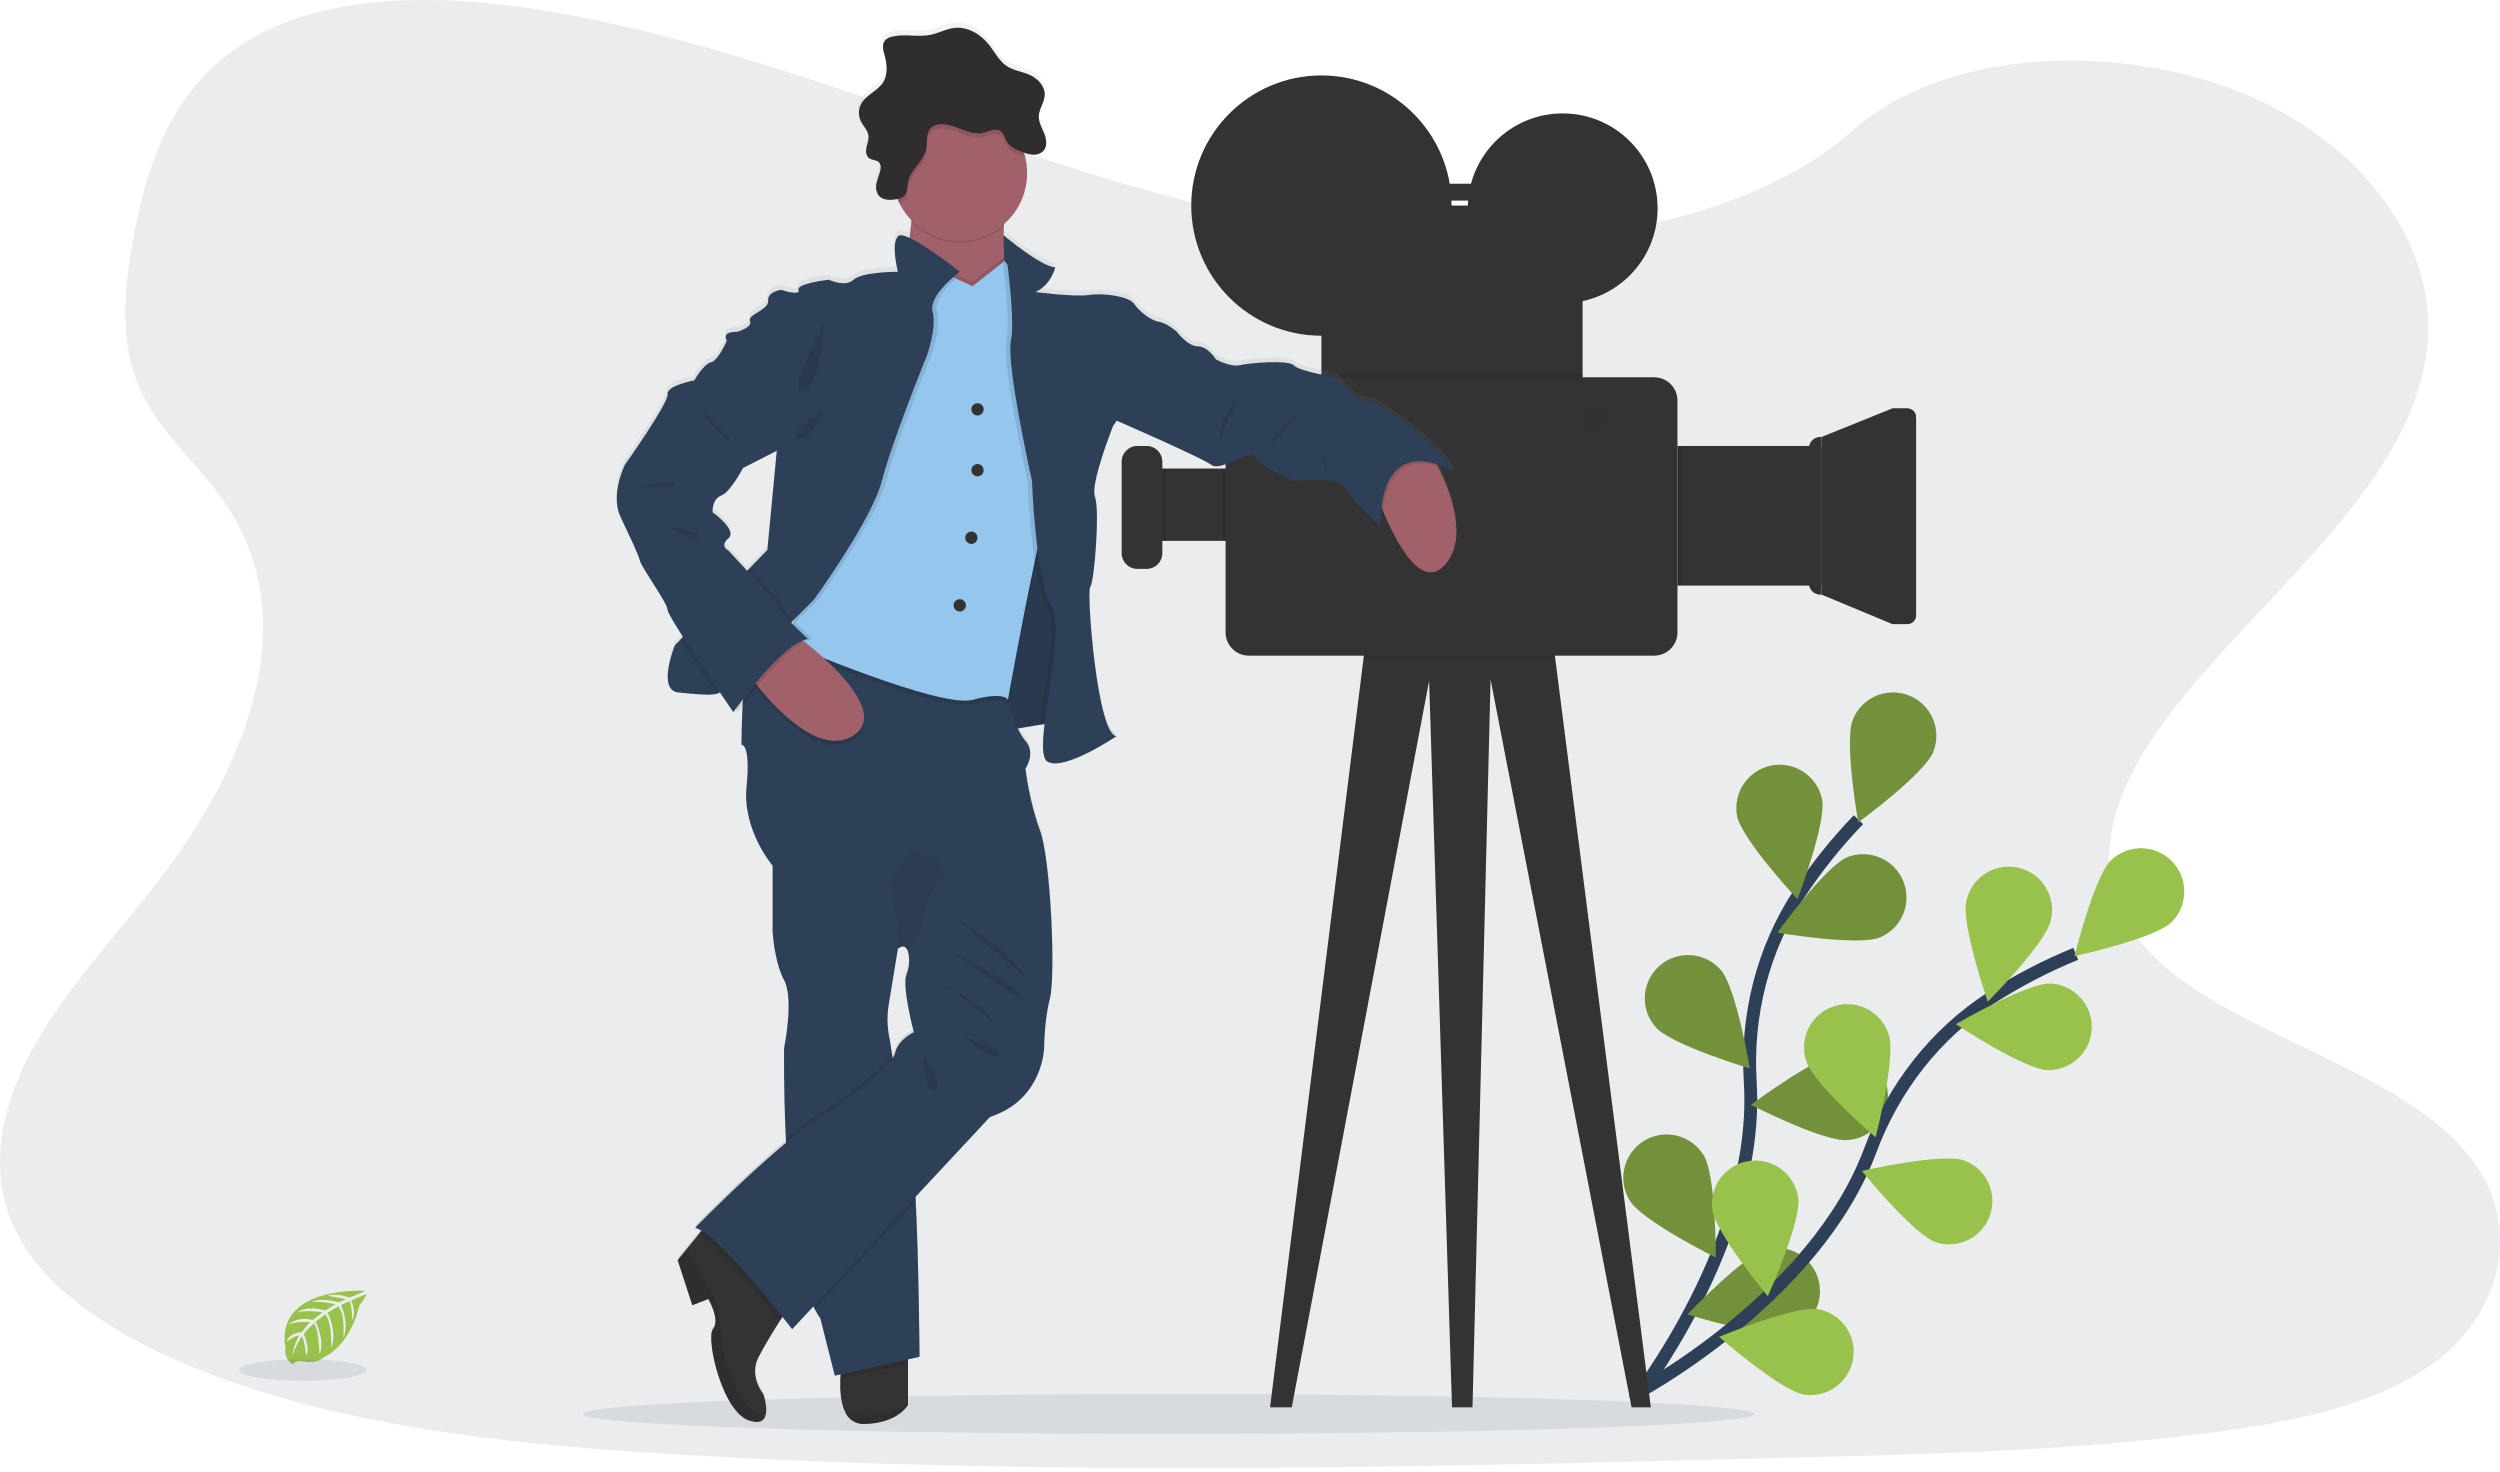 <svg width="389" height="229" viewBox="0 0 389 229" fill="none" xmlns="http://www.w3.org/2000/svg">
<path opacity="0.1" d="M378.58 212.177C378.215 212.444 377.84 212.701 377.461 212.954C376.064 213.891 374.606 214.732 373.096 215.473C365.163 219.429 355.391 221.36 345.87 222.672C324.517 225.621 302.714 226.192 281.003 226.753C222.348 228.278 163.537 229.796 105.031 226.287C81.916 224.9 58.284 222.567 37.334 215.467C34.334 214.45 31.39 213.33 28.502 212.106C22.666 209.62 17.06 206.601 12.397 203.003C8.001 199.622 4.464 195.733 2.341 191.317C-2.089 182.114 0.255 171.777 5.31 162.759C7.423 159.1 9.796 155.597 12.41 152.277C16.306 147.198 20.603 142.279 24.532 137.207C38.504 119.144 47.62 96.33 34.724 77.828C31.004 72.512 25.658 67.846 22.639 62.297C18.781 55.197 19.082 47.315 20.309 39.643C20.465 38.676 20.647 37.716 20.813 36.755C22.919 25.404 26.842 13.171 38.984 6.084C51.596 -1.281 69.5 -0.909 85.159 1.725C109.504 5.823 131.963 14.381 154.641 22.111C177.319 29.84 201.073 36.901 226.013 37.665C248.032 38.341 273.72 33.313 288.334 20.265C302.535 7.592 329.214 6.628 348.453 14.283C361.64 19.538 371.497 29.002 375.652 39.643C376.492 41.773 377.099 43.989 377.461 46.25C377.798 48.309 377.912 50.398 377.799 52.482C377.742 53.496 377.63 54.527 377.461 55.525C374.249 76.533 351.118 93.101 337.058 111.867C330.187 121.034 325.335 132.043 330.059 141.927C337.264 156.987 362.323 162.34 377.461 173.552C380.289 175.57 382.797 178.002 384.9 180.768C392.22 190.749 389.512 204.22 378.58 212.177Z" fill="#2E4057"/>
<path opacity="0.1" d="M181.809 223.116C232.163 223.116 272.983 221.73 272.983 220.019C272.983 218.309 232.163 216.922 181.809 216.922C131.456 216.922 90.636 218.309 90.636 220.019C90.636 221.73 131.456 223.116 181.809 223.116Z" fill="#2E4057"/>
<path d="M254.247 217.959C254.247 217.959 273.858 193.116 272.34 168.423C271.701 158.056 274.254 147.736 279.958 139.056C282.672 134.944 285.757 131.09 289.176 127.543" stroke="#2E4057" stroke-width="2" stroke-miterlimit="10"/>
<path d="M288.307 111.973C286.92 115.429 289.148 127.953 289.148 127.953C289.148 127.953 299.424 120.45 300.811 116.997C301.14 116.176 301.305 115.298 301.296 114.412C301.286 113.527 301.102 112.653 300.755 111.838C300.407 111.024 299.903 110.287 299.27 109.667C298.637 109.048 297.889 108.56 297.067 108.23C296.246 107.9 295.368 107.735 294.482 107.745C293.597 107.754 292.723 107.938 291.908 108.285C291.094 108.633 290.357 109.138 289.737 109.77C289.118 110.403 288.63 111.151 288.3 111.973H288.307Z" fill="#99C24D"/>
<path d="M270.288 126.948C271.001 130.599 279.681 139.901 279.681 139.901C279.681 139.901 284.229 128.02 283.515 124.368C283.155 122.631 282.125 121.107 280.648 120.125C279.171 119.143 277.367 118.783 275.627 119.123C273.886 119.462 272.35 120.474 271.35 121.939C270.351 123.404 269.969 125.203 270.288 126.948Z" fill="#99C24D"/>
<path d="M257.611 159.815C260.069 162.608 272.256 166.239 272.256 166.239C272.256 166.239 270.183 153.688 267.725 150.895C267.14 150.231 266.43 149.688 265.636 149.299C264.842 148.909 263.979 148.679 263.096 148.623C262.213 148.567 261.328 148.685 260.49 148.971C259.653 149.257 258.88 149.705 258.216 150.29C257.552 150.874 257.01 151.584 256.62 152.378C256.23 153.172 256.001 154.035 255.945 154.918C255.888 155.801 256.007 156.687 256.293 157.524C256.579 158.361 257.027 159.134 257.611 159.798V159.815Z" fill="#99C24D"/>
<path d="M253.614 186.84C255.565 190.008 266.964 195.665 266.964 195.665C266.964 195.665 267.042 182.941 265.091 179.773C264.63 179.013 264.023 178.351 263.306 177.826C262.588 177.301 261.774 176.923 260.91 176.714C260.045 176.505 259.148 176.469 258.27 176.609C257.392 176.748 256.55 177.06 255.793 177.526C255.036 177.992 254.379 178.604 253.859 179.325C253.339 180.047 252.967 180.864 252.765 181.729C252.562 182.595 252.533 183.493 252.679 184.37C252.825 185.247 253.143 186.086 253.614 186.84Z" fill="#99C24D"/>
<path d="M292.557 145.849C289.111 147.259 276.573 145.115 276.573 145.115C276.573 145.115 284.012 134.789 287.448 133.379C289.095 132.733 290.93 132.761 292.557 133.457C294.184 134.153 295.472 135.461 296.143 137.098C296.813 138.735 296.813 140.571 296.142 142.208C295.472 143.845 294.184 145.153 292.557 145.849Z" fill="#99C24D"/>
<path d="M287.485 177.394C283.765 177.712 272.452 171.913 272.452 171.913C272.452 171.913 282.633 164.284 286.339 163.967C287.228 163.876 288.127 163.963 288.983 164.223C289.839 164.483 290.634 164.911 291.323 165.481C292.012 166.052 292.58 166.754 292.995 167.546C293.41 168.339 293.662 169.206 293.738 170.097C293.814 170.989 293.712 171.886 293.438 172.737C293.164 173.589 292.723 174.377 292.141 175.056C291.559 175.735 290.847 176.292 290.048 176.693C289.248 177.094 288.377 177.332 287.485 177.394Z" fill="#99C24D"/>
<path d="M278.328 207.382C274.727 208.318 262.588 204.518 262.588 204.518C262.588 204.518 271.332 195.28 274.934 194.34C276.644 193.946 278.441 194.235 279.942 195.145C281.443 196.056 282.529 197.516 282.97 199.216C283.411 200.915 283.171 202.719 282.301 204.244C281.432 205.769 280.002 206.895 278.315 207.382H278.328Z" fill="#99C24D"/>
<path opacity="0.25" d="M288.307 111.973C286.92 115.429 289.148 127.953 289.148 127.953C289.148 127.953 299.424 120.45 300.811 116.997C301.14 116.176 301.305 115.298 301.296 114.412C301.286 113.527 301.102 112.653 300.755 111.838C300.407 111.024 299.903 110.287 299.27 109.667C298.637 109.048 297.889 108.56 297.067 108.23C296.246 107.9 295.368 107.735 294.482 107.745C293.597 107.754 292.723 107.938 291.908 108.285C291.094 108.633 290.357 109.138 289.737 109.77C289.118 110.403 288.63 111.151 288.3 111.973H288.307Z" fill="black"/>
<path opacity="0.25" d="M270.288 126.948C271.001 130.599 279.681 139.901 279.681 139.901C279.681 139.901 284.229 128.02 283.515 124.368C283.155 122.631 282.125 121.107 280.648 120.125C279.171 119.143 277.367 118.783 275.627 119.123C273.886 119.462 272.35 120.474 271.35 121.939C270.351 123.404 269.969 125.203 270.288 126.948Z" fill="black"/>
<path opacity="0.25" d="M257.611 159.815C260.069 162.608 272.256 166.239 272.256 166.239C272.256 166.239 270.183 153.688 267.725 150.895C267.14 150.231 266.43 149.688 265.636 149.299C264.842 148.909 263.979 148.679 263.096 148.623C262.213 148.567 261.328 148.685 260.49 148.971C259.653 149.257 258.88 149.705 258.216 150.29C257.552 150.874 257.01 151.584 256.62 152.378C256.23 153.172 256.001 154.035 255.945 154.918C255.888 155.801 256.007 156.687 256.293 157.524C256.579 158.361 257.027 159.134 257.611 159.798V159.815Z" fill="black"/>
<path opacity="0.25" d="M253.614 186.84C255.565 190.008 266.964 195.665 266.964 195.665C266.964 195.665 267.042 182.941 265.091 179.773C264.63 179.013 264.023 178.351 263.306 177.826C262.588 177.301 261.774 176.923 260.91 176.714C260.045 176.505 259.148 176.469 258.27 176.609C257.392 176.748 256.55 177.06 255.793 177.526C255.036 177.992 254.379 178.604 253.859 179.325C253.339 180.047 252.967 180.864 252.765 181.729C252.562 182.595 252.533 183.493 252.679 184.37C252.825 185.247 253.143 186.086 253.614 186.84Z" fill="black"/>
<path opacity="0.25" d="M292.557 145.849C289.111 147.259 276.573 145.115 276.573 145.115C276.573 145.115 284.012 134.789 287.448 133.379C289.095 132.733 290.93 132.761 292.557 133.457C294.184 134.153 295.472 135.461 296.143 137.098C296.813 138.735 296.813 140.571 296.142 142.208C295.472 143.845 294.184 145.153 292.557 145.849Z" fill="black"/>
<path opacity="0.25" d="M287.485 177.394C283.765 177.712 272.452 171.913 272.452 171.913C272.452 171.913 282.633 164.284 286.339 163.967C287.228 163.876 288.127 163.963 288.983 164.223C289.839 164.483 290.634 164.911 291.323 165.481C292.012 166.052 292.58 166.754 292.995 167.546C293.41 168.339 293.662 169.206 293.738 170.097C293.814 170.989 293.712 171.886 293.438 172.737C293.164 173.589 292.723 174.377 292.141 175.056C291.559 175.735 290.847 176.292 290.048 176.693C289.248 177.094 288.377 177.332 287.485 177.394Z" fill="black"/>
<path opacity="0.25" d="M278.328 207.382C274.727 208.318 262.588 204.518 262.588 204.518C262.588 204.518 271.332 195.28 274.934 194.34C276.644 193.946 278.441 194.235 279.942 195.145C281.443 196.056 282.529 197.516 282.97 199.216C283.411 200.915 283.171 202.719 282.301 204.244C281.432 205.769 280.002 206.895 278.315 207.382H278.328Z" fill="black"/>
<path d="M254.416 216.921C254.416 216.921 282.413 202.162 291.028 178.969C294.646 169.231 301.172 160.832 309.893 155.209C314.041 152.549 318.425 150.276 322.988 148.416" stroke="#2E4057" stroke-width="2" stroke-miterlimit="10"/>
<path d="M328.5 133.826C325.835 136.419 322.796 148.774 322.796 148.774C322.796 148.774 335.229 146.069 337.896 143.486C339.149 142.234 339.859 140.539 339.872 138.767C339.884 136.996 339.199 135.29 337.963 134.021C336.728 132.751 335.043 132.018 333.272 131.982C331.501 131.945 329.786 132.608 328.5 133.826Z" fill="#99C24D"/>
<path d="M305.96 140.221C305.132 143.849 309.298 155.87 309.298 155.87C309.298 155.87 318.268 146.852 319.103 143.224C319.321 142.354 319.362 141.45 319.226 140.564C319.089 139.678 318.777 138.828 318.308 138.065C317.839 137.301 317.223 136.638 316.494 136.115C315.766 135.593 314.941 135.221 314.067 135.021C313.193 134.821 312.288 134.798 311.405 134.952C310.522 135.106 309.679 135.435 308.925 135.92C308.17 136.404 307.52 137.034 307.012 137.772C306.504 138.511 306.149 139.344 305.967 140.221H305.96Z" fill="#99C24D"/>
<path d="M281.06 165.129C282.176 168.679 291.84 176.963 291.84 176.963C291.84 176.963 295.032 164.649 293.916 161.098C293.665 160.236 293.245 159.433 292.679 158.736C292.113 158.038 291.414 157.461 290.622 157.038C289.83 156.615 288.962 156.354 288.068 156.271C287.174 156.188 286.272 156.285 285.416 156.555C284.56 156.825 283.767 157.264 283.082 157.845C282.398 158.427 281.837 159.139 281.432 159.94C281.027 160.741 280.786 161.616 280.723 162.511C280.66 163.407 280.777 164.306 281.067 165.156L281.06 165.129Z" fill="#99C24D"/>
<path d="M266.446 188.222C266.947 191.907 275.072 201.696 275.072 201.696C275.072 201.696 280.3 190.098 279.806 186.409C279.687 185.532 279.396 184.687 278.951 183.923C278.505 183.158 277.913 182.489 277.209 181.953C276.505 181.417 275.702 181.025 274.846 180.799C273.99 180.573 273.099 180.518 272.222 180.637C271.345 180.756 270.5 181.047 269.735 181.493C268.97 181.938 268.301 182.53 267.765 183.234C267.229 183.938 266.837 184.741 266.611 185.597C266.386 186.453 266.331 187.345 266.45 188.222H266.446Z" fill="#99C24D"/>
<path d="M318.643 166.513C314.924 166.408 304.327 159.365 304.327 159.365C304.327 159.365 315.306 152.941 319.026 153.042C320.795 153.117 322.463 153.886 323.67 155.182C324.877 156.477 325.526 158.196 325.476 159.966C325.425 161.736 324.68 163.415 323.402 164.641C322.123 165.866 320.414 166.538 318.643 166.513Z" fill="#99C24D"/>
<path d="M301.223 193.3C297.706 192.086 289.703 182.199 289.703 182.199C289.703 182.199 302.099 179.349 305.619 180.563C307.27 181.174 308.617 182.408 309.37 184C310.123 185.592 310.223 187.416 309.649 189.081C309.074 190.746 307.871 192.119 306.296 192.908C304.721 193.697 302.9 193.837 301.223 193.3Z" fill="#99C24D"/>
<path d="M280.722 217.006C277.05 216.404 267.488 208.012 267.488 208.012C267.488 208.012 279.228 203.106 282.9 203.707C284.638 204.024 286.182 205.01 287.201 206.454C288.219 207.897 288.629 209.683 288.344 211.426C288.058 213.17 287.1 214.731 285.674 215.775C284.249 216.819 282.471 217.261 280.722 217.006Z" fill="#99C24D"/>
<path d="M256.871 218.982H253.872L231.934 105.733L229.121 218.982H225.935L222.372 105.922L200.995 218.982H197.621L212.15 102.582L212.623 98.798L241.124 95.609L242.01 102.582L256.871 218.982Z" fill="#333333"/>
<path d="M196.329 72.908H178.188V84.158H196.329V72.908Z" fill="#333333"/>
<path d="M283.444 67.988L294.413 63.559H296.817C297.168 63.559 297.504 63.698 297.752 63.946C298 64.194 298.139 64.53 298.139 64.881V95.772C298.139 96.123 298 96.459 297.752 96.707C297.504 96.955 297.168 97.094 296.817 97.094H294.413L283.444 92.526V67.988Z" fill="#333333"/>
<path d="M283.444 69.394H261.016V91.119H283.444V69.394Z" fill="#333333"/>
<path d="M236.522 28.588H222.084V31.212H236.522V28.588Z" fill="#333333"/>
<path d="M246.25 31.986H205.61V61.657H246.25V31.986Z" fill="#333333"/>
<path opacity="0.1" d="M246.25 58.145H205.61V61.661H246.25V58.145Z" fill="black"/>
<path opacity="0.1" d="M261.578 69.394H260.668V91.119H261.578V69.394Z" fill="black"/>
<path opacity="0.1" d="M196.329 72.908H190.141V84.158H196.329V72.908Z" fill="black"/>
<path opacity="0.1" d="M242.01 102.582H212.15L212.623 98.798L241.124 95.609L242.01 102.582Z" fill="black"/>
<path d="M257.395 58.707H194.32C192.322 58.707 190.702 60.327 190.702 62.325V98.4C190.702 100.398 192.322 102.018 194.32 102.018H257.395C259.393 102.018 261.013 100.398 261.013 98.4V62.325C261.013 60.327 259.393 58.707 257.395 58.707Z" fill="#333333"/>
<path d="M283.231 67.988H283.444V92.526H283.231C282.766 92.526 282.319 92.341 281.99 92.012C281.661 91.683 281.476 91.237 281.476 90.771V69.743C281.476 69.278 281.661 68.831 281.99 68.502C282.319 68.173 282.766 67.988 283.231 67.988Z" fill="#333333"/>
<path d="M294.413 63.568H296.689C297.073 63.568 297.442 63.721 297.714 63.993C297.986 64.265 298.139 64.634 298.139 65.019V95.66C298.139 96.045 297.986 96.414 297.714 96.686C297.442 96.958 297.073 97.111 296.689 97.111H294.413V63.568Z" fill="#333333"/>
<path opacity="0.1" d="M181.424 72.908H178.188V84.158H181.424V72.908Z" fill="black"/>
<path d="M178.425 69.394H176.968C175.623 69.394 174.533 70.484 174.533 71.829V86.085C174.533 87.429 175.623 88.519 176.968 88.519H178.425C179.769 88.519 180.859 87.429 180.859 86.085V71.829C180.859 70.484 179.769 69.394 178.425 69.394Z" fill="#333333"/>
<path d="M205.611 52.239C216.795 52.239 225.861 43.173 225.861 31.989C225.861 20.805 216.795 11.738 205.611 11.738C194.426 11.738 185.36 20.805 185.36 31.989C185.36 43.173 194.426 52.239 205.611 52.239Z" fill="#333333"/>
<path d="M205.61 47.176C213.999 47.176 220.799 40.376 220.799 31.988C220.799 23.599 213.999 16.799 205.61 16.799C197.222 16.799 190.422 23.599 190.422 31.988C190.422 40.376 197.222 47.176 205.61 47.176Z" fill="#333333"/>
<path d="M243.156 47.177C251.311 47.177 257.922 40.566 257.922 32.411C257.922 24.256 251.311 17.645 243.156 17.645C235.001 17.645 228.39 24.256 228.39 32.411C228.39 40.566 235.001 47.177 243.156 47.177Z" fill="#333333"/>
<path d="M243.156 43.483C249.272 43.483 254.23 38.526 254.23 32.41C254.23 26.294 249.272 21.336 243.156 21.336C237.04 21.336 232.082 26.294 232.082 32.41C232.082 38.526 237.04 43.483 243.156 43.483Z" fill="#333333"/>
<path d="M242.01 67.096C243.084 67.096 243.954 66.225 243.954 65.151C243.954 64.078 243.084 63.207 242.01 63.207C240.936 63.207 240.066 64.078 240.066 65.151C240.066 66.225 240.936 67.096 242.01 67.096Z" fill="#333333"/>
<path opacity="0.5" d="M248.194 67.096C249.268 67.096 250.138 66.225 250.138 65.151C250.138 64.078 249.268 63.207 248.194 63.207C247.12 63.207 246.25 64.078 246.25 65.151C246.25 66.225 247.12 67.096 248.194 67.096Z" fill="#333333"/>
<path d="M223.724 71.861L223.585 71.587C224.443 71.871 225.266 72.25 226.04 72.716C225.702 69.778 214.432 61.527 212.404 61.527C210.375 61.527 208.119 58.024 208.119 58.024C208.119 58.024 202.26 57.121 201.357 56.164C200.454 55.208 194.368 55.766 192.904 56.104C191.44 56.442 189.184 55.201 189.184 55.201C189.184 55.201 187.943 53.172 186.368 53.172C184.792 53.172 183.105 50.913 183.105 50.913C183.105 50.913 181.634 49.561 180.281 49.331C178.929 49.101 177.238 47.64 176.447 46.508C175.656 45.375 171.713 44.817 169.461 45.155C167.209 45.493 161.12 44.695 161.12 44.695C163.598 43.566 164.196 40.854 164.196 40.854C161.978 40.739 156.149 35.843 156.149 35.843C156.149 35.843 156.389 37.425 156.666 39.633L156.291 39.15L156.24 39.191C156.121 37.615 156.104 36.034 156.19 34.457C156.19 34.335 156.21 34.213 156.217 34.088C157.66 32.823 158.731 31.188 159.312 29.359C159.894 27.53 159.965 25.577 159.517 23.711C159.456 23.454 159.385 23.204 159.304 22.957C159.735 23.136 160.191 23.25 160.656 23.295H160.896C161.176 23.297 161.453 23.239 161.709 23.126C161.965 23.013 162.194 22.847 162.381 22.639C162.444 22.559 162.5 22.473 162.546 22.382C162.558 22.365 162.568 22.347 162.577 22.328C162.617 22.245 162.651 22.159 162.678 22.071C162.688 22.04 162.696 22.008 162.702 21.976C162.719 21.907 162.733 21.837 162.743 21.767C162.743 21.709 162.743 21.648 162.743 21.587C162.743 21.527 162.743 21.5 162.743 21.456C162.729 20.936 162.614 20.424 162.404 19.948C162.049 19.075 161.539 18.213 161.576 17.27C161.576 17.192 161.593 17.117 161.603 17.043C161.698 16.302 162.087 15.616 162.32 14.903V14.872C162.354 14.767 162.381 14.663 162.404 14.558C162.415 14.527 162.424 14.495 162.431 14.463C162.457 14.339 162.474 14.214 162.482 14.088C162.482 14.088 162.482 14.071 162.482 14.061C162.57 12.647 161.431 11.413 160.139 10.842C158.983 10.328 157.66 10.189 156.602 9.489C155.395 8.695 154.732 7.318 153.84 6.179C152.541 4.522 150.509 3.285 148.43 3.521C147.148 3.667 145.985 4.34 144.71 4.6C142.773 5.002 140.724 4.417 138.796 4.867C138.328 4.945 137.902 5.184 137.593 5.543C137.463 5.725 137.379 5.935 137.349 6.155C137.322 6.36 137.322 6.566 137.349 6.771V6.788C137.371 6.982 137.406 7.176 137.454 7.366L137.484 7.484C137.484 7.525 137.501 7.562 137.511 7.602C137.521 7.643 137.555 7.761 137.576 7.839C137.613 7.971 137.643 8.103 137.677 8.238V8.286C137.707 8.424 137.738 8.563 137.762 8.705C137.816 8.998 137.852 9.293 137.87 9.591C137.949 10.427 137.769 11.268 137.352 11.998C136.507 13.351 134.712 13.949 133.931 15.359C133.746 15.699 133.631 16.073 133.592 16.458C133.578 16.586 133.573 16.715 133.576 16.843V16.894C133.576 17.006 133.576 17.117 133.606 17.232C133.604 17.259 133.604 17.287 133.606 17.314C133.623 17.414 133.646 17.513 133.674 17.611C133.674 17.645 133.691 17.675 133.701 17.706C133.738 17.821 133.783 17.934 133.836 18.044C134.198 18.798 134.881 19.42 135.023 20.238C135.023 20.262 135.023 20.286 135.04 20.313C135.117 20.928 134.864 21.53 134.732 22.135C134.715 22.209 134.701 22.283 134.691 22.358C134.691 22.382 134.691 22.406 134.691 22.429C134.691 22.453 134.691 22.531 134.691 22.585C134.691 22.639 134.691 22.642 134.691 22.673C134.691 22.703 134.691 22.764 134.691 22.808C134.69 22.84 134.69 22.871 134.691 22.903C134.691 22.947 134.691 22.991 134.691 23.031C134.691 23.072 134.691 23.092 134.691 23.123C134.691 23.153 134.712 23.207 134.725 23.248L134.749 23.332C134.765 23.373 134.783 23.412 134.803 23.451L134.84 23.525C134.865 23.566 134.892 23.605 134.921 23.643C134.934 23.662 134.947 23.68 134.962 23.697C135.008 23.752 135.06 23.8 135.117 23.843C135.584 24.181 136.311 24.093 136.693 24.519C136.736 24.571 136.772 24.628 136.801 24.688L136.822 24.729C136.849 24.788 136.871 24.851 136.886 24.915C136.94 25.169 136.94 25.431 136.886 25.686C136.751 26.362 136.463 26.977 136.311 27.64C136.281 27.775 136.26 27.914 136.243 28.052C136.243 28.117 136.243 28.178 136.226 28.238V28.279C136.226 28.337 136.226 28.397 136.226 28.455C136.226 28.512 136.226 28.485 136.226 28.502C136.226 28.587 136.226 28.675 136.247 28.759C136.267 28.844 136.247 28.84 136.267 28.878L136.287 28.976C136.287 29.02 136.311 29.064 136.325 29.108L136.355 29.192C136.372 29.239 136.396 29.287 136.416 29.334C136.426 29.356 136.437 29.378 136.45 29.398C136.484 29.467 136.524 29.533 136.571 29.594C136.98 30.149 137.653 30.335 138.363 30.338C138.766 30.336 139.167 30.291 139.56 30.203C139.648 30.409 139.74 30.616 139.838 30.815C140.328 31.802 140.97 32.706 141.741 33.493C141.741 33.598 141.721 33.699 141.708 33.807C141.63 34.578 141.535 35.407 141.427 36.242C140.551 35.84 139.875 35.684 139.608 35.975C138.475 37.219 139.608 41.513 139.608 41.513C139.608 41.513 134.079 41.513 132.727 42.754C131.374 43.995 128.896 42.754 128.896 42.754C128.896 42.754 123.824 43.322 124.162 44.34C124.5 45.358 121.457 44.34 121.457 44.34C121.457 44.34 119.313 44.567 119.428 46.031C119.543 47.495 116.159 48.175 116.608 49.192C117.058 50.21 114.579 50.883 114.579 50.883C114.579 50.883 112.101 50.771 113.004 52.236C113.004 52.236 111.651 55.4 110.525 55.617C109.399 55.833 107.932 58.44 107.932 58.44C107.932 58.44 103.59 59.231 103.786 60.587C103.983 61.943 97.112 71.644 97.112 71.644C97.112 71.644 94.856 76.293 96.436 79.685C98.014 83.076 99.141 85.335 99.479 86.576C99.817 87.817 103.915 93.281 103.881 94.299C103.881 94.617 104.895 96.328 106.278 98.498L105.873 98.918L104.983 99.834C104.983 99.834 102.163 106.84 105.545 107.178C108.402 107.462 110.454 107.668 111.496 107.384C111.665 107.345 111.825 107.275 111.969 107.178L112.01 107.148C113.24 108.963 114.113 110.231 114.113 110.231C114.113 110.231 114.235 110.052 114.451 109.744L114.789 110.228C114.789 110.228 115.06 109.842 115.519 109.214C115.371 112.287 115.35 115.317 115.35 115.317C115.35 115.317 116.818 115.09 116.142 121.87C115.465 128.649 120.199 134.184 120.199 134.184V144.244C120.199 144.244 120.199 144.497 120.247 144.92C120.372 146.364 120.784 149.769 122.001 152.021C123.58 154.956 122.001 162.641 122.001 162.641C122.001 162.641 121.897 168.91 122.275 176.728C122.275 176.941 122.299 177.161 122.309 177.377C115.472 183.091 108.138 190.665 108.138 190.665C108.497 190.766 108.839 190.92 109.152 191.122L108.743 191.646L106.88 193.942L105.44 195.72L107.722 202.75L110.214 201.776C110.214 201.776 111.567 204.12 111.283 205.709C111.24 205.996 111.123 206.267 110.945 206.497C110.859 206.612 110.799 206.745 110.769 206.885C110.116 209.432 112.838 220.411 117.156 220.887C117.156 220.887 118.62 221.371 119.09 220.052C119.317 219.417 119.313 218.362 118.806 216.647C118.806 216.647 116.524 213.895 118.001 210.93C118.867 209.195 120.297 206.872 121.332 205.232L121.758 204.556C122.688 205.729 123.259 206.483 123.259 206.483L126.58 202.912C126.651 203.065 126.722 203.213 126.796 203.355C127.045 203.853 127.332 204.33 127.655 204.782L129.907 213.712L130.816 213.509C130.796 213.726 130.783 213.956 130.769 214.186C130.695 215.788 130.769 217.868 131.51 219.352C132.064 220.488 133.001 221.28 134.529 221.242C139.77 221.114 141.292 218.277 141.292 218.277V211.176L143.094 210.774C143.094 210.774 142.962 195.173 142.499 186.473C142.499 186.28 142.478 186.094 142.468 185.911C142.468 185.884 142.468 185.857 142.468 185.834L154.042 173.387L154.932 173.032C162.371 170.094 162.486 162.523 162.486 162.523C162.486 162.523 162.486 158.344 163.385 154.841C164.284 151.338 163.5 133.143 161.809 128.626C160.119 124.108 159.554 119.016 159.554 119.016C159.554 119.016 161.245 116.649 159.554 114.678C159.076 114.088 158.679 113.437 158.371 112.744L160.572 112.382L161.84 112.172L162.516 112.057C162.178 115.046 162.12 117.342 162.922 117.89C165.404 119.581 173.742 113.934 173.742 113.934C170.699 113.934 169.008 91.222 169.627 90.657C170.246 90.092 171.169 78.711 170.361 76.682C169.552 74.653 173.197 65.595 173.197 65.595L173.759 64.763C173.759 64.763 187.061 70.569 188.525 71.681C189.989 72.794 194.611 68.976 195.399 70.454C196.187 71.931 201.147 74.133 201.147 74.133C201.147 74.133 208.474 73.392 209.262 75.201C210.05 77.01 214.787 81.247 214.787 81.247C214.79 80.254 214.85 79.261 214.967 78.275C215.065 78.508 215.159 78.745 215.261 78.985C217.506 84.297 221.242 91.022 224.705 87.404C228.627 83.293 225.641 75.692 223.724 71.861ZM123.472 95.868V95.932L123.445 95.905L123.472 95.868ZM120.848 69.805L119.415 84.922L116.598 87.841L116.26 88.199L113.349 85.031C113.349 85.031 111.881 84.354 113.349 83.11C114.816 81.866 110.87 79.052 110.87 79.052C110.87 79.052 110.755 77.024 112.223 76.456C113.69 75.888 115.604 72.161 115.604 72.161L120.902 69.456L120.848 69.805ZM139.702 147.182C139.805 147.087 139.919 147.004 140.041 146.935C140.673 146.577 141.079 146.969 141.288 147.659C141.564 148.815 141.481 150.028 141.048 151.135C140.26 152.944 142.178 160.176 142.178 160.176C142.178 160.176 139.696 161.302 139.246 163.453C139.179 163.717 139.065 163.967 138.908 164.19C138.877 164.001 138.85 163.818 138.823 163.642C138.604 162.29 138.485 161.417 138.485 161.417C138.081 159.677 138.004 157.877 138.259 156.109C138.617 153.935 139.341 149.519 139.611 147.845C139.679 147.439 139.716 147.196 139.719 147.169L139.702 147.182Z" fill="url(#paint0_linear)"/>
<path d="M155.418 37.094L156.149 36.607L158.208 40.952L157.417 41.882H155.023C155.023 41.882 155.107 39.515 155.165 39.431C155.222 39.346 155.418 37.094 155.418 37.094Z" fill="#2E4057"/>
<path d="M141.282 209.32V218.619C141.282 218.619 139.76 221.449 134.519 221.577C133.883 221.615 133.25 221.454 132.709 221.117C132.168 220.779 131.746 220.282 131.499 219.694C130.769 218.213 130.685 216.137 130.759 214.538C130.796 213.738 130.881 212.94 131.013 212.15L141.282 209.32Z" fill="#333333"/>
<path opacity="0.1" d="M141.281 209.32V212.198L130.759 214.538C130.796 213.738 130.881 212.94 131.012 212.15L141.281 209.32Z" fill="black"/>
<path d="M143.084 211.122L129.897 214.053L127.645 205.147C127.322 204.695 127.035 204.22 126.786 203.724C126.64 203.44 126.498 203.139 126.363 202.824C123.908 197.208 122.816 187.078 122.35 178.459C122.326 178.022 122.302 177.59 122.282 177.164C121.903 169.366 122.008 163.111 122.008 163.111C122.008 163.111 123.587 155.446 122.008 152.517C120.791 150.259 120.378 146.864 120.253 145.417C120.219 144.987 120.206 144.74 120.206 144.74L120.449 144.101L121.443 141.471H132.378L138.735 146.85L139.702 147.669L139.594 148.345C139.32 150.015 138.597 154.431 138.242 156.588C137.987 158.352 138.064 160.148 138.468 161.884C138.468 161.884 138.6 162.742 138.806 164.105C138.857 164.443 138.914 164.802 138.979 165.19C139.787 170.188 141.302 179.314 141.947 181.495C142.127 182.094 142.286 183.595 142.404 185.627C142.431 186.033 142.455 186.455 142.478 186.898C142.952 195.561 143.084 211.122 143.084 211.122Z" fill="#2E4057"/>
<path opacity="0.1" d="M141.281 218.523V218.618C141.281 218.618 139.76 221.448 134.519 221.577C133.883 221.614 133.25 221.453 132.709 221.116C132.168 220.778 131.746 220.281 131.499 219.693C133.849 220.272 137.664 220.644 141.281 218.523Z" fill="black"/>
<path d="M224.688 88.041C221.212 91.649 217.492 84.941 215.244 79.642C213.982 76.66 213.191 74.121 213.191 74.121L222.442 70.205C222.442 70.205 223.01 71.108 223.724 72.538C225.641 76.359 228.627 83.94 224.688 88.041Z" fill="#A1616A"/>
<path d="M156.2 35.224C156.052 38.572 156.302 41.925 156.947 45.213C156.947 45.213 138.127 47.241 139.817 44.313C140.808 42.595 141.451 38.061 141.809 34.595C142.069 32.141 142.184 30.223 142.184 30.223C142.184 30.223 160.217 23.011 157.512 29.097C156.704 30.913 156.328 33.064 156.2 35.224Z" fill="#A1616A"/>
<path d="M157.789 83.647L155.26 113.852L166.868 111.938L164.839 87.028L165.515 80.377L157.789 83.647Z" fill="#2E4057"/>
<path opacity="0.1" d="M166.868 111.985L161.826 112.817L155.256 113.899L155.719 108.387L157.789 83.694L160.423 82.578L162.289 81.79L165.515 80.424L164.839 87.075L166.868 111.985Z" fill="black"/>
<path d="M117.991 211.256C116.514 214.214 118.796 216.96 118.796 216.96C119.303 218.674 119.307 219.723 119.08 220.341C118.61 221.657 117.146 221.173 117.146 221.173C112.541 220.666 109.751 208.243 110.934 206.82C112.118 205.396 110.214 202.126 110.214 202.126L107.722 203.097L105.44 196.084L106.88 194.309L108.743 192.016L110.005 190.461L122.6 203.604C122.6 203.604 122.062 204.412 121.322 205.572C120.287 207.198 118.857 209.531 117.991 211.256Z" fill="#333333"/>
<path opacity="0.1" d="M142.489 186.88L126.786 203.722C124.033 198.346 122.85 187.559 122.35 178.454C125.274 176.019 128.098 173.923 130.235 172.912C130.235 172.912 137.464 167.681 138.989 165.172C139.797 170.169 141.312 179.296 141.958 181.476C142.171 182.193 142.346 184.205 142.489 186.88Z" fill="black"/>
<path opacity="0.1" d="M138.735 146.846L120.449 144.097L121.443 141.467H132.378L138.735 146.846Z" fill="black"/>
<path opacity="0.1" d="M142.428 185.61L126.377 202.824C123.908 197.208 122.816 187.078 122.349 178.459C122.326 178.023 122.302 177.59 122.282 177.164C125.234 174.702 128.091 172.586 130.235 171.564C130.235 171.564 136.98 166.685 138.816 164.092C138.867 164.43 138.925 164.788 138.989 165.177C139.797 170.175 141.312 179.301 141.958 181.482C142.137 182.077 142.286 183.578 142.428 185.61Z" fill="black"/>
<path opacity="0.1" d="M122.6 203.612C122.6 203.612 122.062 204.42 121.321 205.58C118.633 202.182 112.26 194.357 108.743 192.024L110.004 190.469L122.6 203.612Z" fill="black"/>
<path d="M163.371 155.329C162.472 158.826 162.472 162.995 162.472 162.995C162.472 162.995 162.357 170.545 154.918 173.477L154.029 173.815L123.259 206.826C123.259 206.826 111.874 191.949 108.155 191.046C108.155 191.046 123.144 175.604 130.245 172.222C130.245 172.222 138.813 166.024 139.263 163.884C139.713 161.744 142.194 160.614 142.194 160.614C142.194 160.614 140.277 153.402 141.065 151.596C141.498 150.493 141.581 149.283 141.305 148.131C141.096 147.454 140.69 147.052 140.057 147.407C139.936 147.476 139.822 147.559 139.719 147.654L120.223 144.722V134.703C120.223 134.703 115.489 129.182 116.165 122.419C116.842 115.657 115.374 115.883 115.374 115.883C115.374 115.883 115.445 104.461 116.409 103.508C117.372 102.554 126.63 98.186 126.63 98.186L155.655 103.342L156.852 108.894C156.852 108.894 157.867 113.31 159.557 115.271C161.248 117.232 159.557 119.596 159.557 119.596C159.557 119.596 160.122 124.668 161.813 129.182C163.503 133.696 164.274 151.836 163.371 155.329Z" fill="#2E4057"/>
<path opacity="0.1" d="M157.511 29.097C156.703 30.913 156.328 33.077 156.199 35.224C154.175 36.978 151.555 37.89 148.879 37.773C146.203 37.656 143.673 36.519 141.809 34.595C142.069 32.141 142.184 30.223 142.184 30.223C142.184 30.223 160.216 23.011 157.511 29.097Z" fill="black"/>
<path d="M159.818 26.977C159.816 29.649 158.794 32.221 156.959 34.164C155.125 36.108 152.617 37.278 149.949 37.434C147.281 37.591 144.654 36.722 142.605 35.006C140.556 33.29 139.24 30.856 138.926 28.202C138.612 25.547 139.324 22.874 140.916 20.727C142.508 18.58 144.86 17.122 147.491 16.652C150.122 16.181 152.833 16.734 155.07 18.196C157.308 19.658 158.902 21.92 159.527 24.518C159.721 25.323 159.818 26.149 159.818 26.977Z" fill="#A1616A"/>
<path opacity="0.1" d="M151.314 45.212C151.314 45.212 143.78 41.719 143.31 41.266C142.84 40.812 127.212 80.942 127.212 80.942L122.816 100.891C122.816 100.891 146.258 110.92 151.33 109.568C156.402 108.215 156.852 109.568 156.852 109.568C156.852 109.568 162.039 80.489 163.73 77.898C165.42 75.308 162.151 48.931 162.151 48.931L156.291 41.262L151.314 45.212Z" fill="black"/>
<path opacity="0.1" d="M151.314 43.858C151.314 43.858 143.78 40.365 143.31 39.912C142.84 39.459 127.212 79.588 127.212 79.588L122.816 99.538C122.816 99.538 146.258 109.567 151.33 108.214C156.402 106.862 156.852 108.214 156.852 108.214C156.852 108.214 162.039 79.135 163.73 76.545C165.42 73.955 162.151 47.577 162.151 47.577L156.291 39.909L151.314 43.858Z" fill="black"/>
<path d="M163.71 77.223C163.371 77.761 162.861 79.431 162.289 81.744C161.89 83.353 161.458 85.271 161.015 87.333C159.02 96.642 156.835 108.896 156.835 108.896C156.835 108.896 156.697 108.483 155.72 108.341C154.928 108.226 153.583 108.29 151.324 108.896C146.252 110.248 122.806 100.216 122.806 100.216L123.482 97.173L127.202 80.266C127.202 80.266 142.871 40.141 143.32 40.594C143.594 40.867 146.523 42.284 148.754 43.336C150.178 44.012 151.324 44.536 151.324 44.536L156.058 40.797L156.318 40.59L162.151 48.256C162.151 48.256 165.4 74.63 163.71 77.223Z" fill="#94C6EE"/>
<path opacity="0.1" d="M145.789 48.481C146.465 51.081 144.889 55.355 144.889 55.355C144.889 55.355 139.479 68.657 137.9 74.804C136.321 80.951 127.29 93.34 127.29 93.34C127.29 93.34 125.964 94.669 124.108 96.519C123.902 96.725 123.685 96.938 123.469 97.161L127.188 80.255C127.188 80.255 142.857 40.129 143.307 40.582C143.581 40.856 146.509 42.273 148.741 43.324C147.344 44.596 145.339 46.76 145.789 48.481Z" fill="black"/>
<path d="M145.112 48.482C145.788 51.083 144.213 55.356 144.213 55.356C144.213 55.356 138.803 68.659 137.224 74.806C135.645 80.953 126.613 93.342 126.613 93.342C126.613 93.342 125.288 94.671 123.431 96.52C123.212 96.74 122.982 96.967 122.755 97.197C119.13 100.804 114.035 105.863 112.442 107.34C112.209 107.56 112.05 107.702 111.982 107.75C111.838 107.847 111.678 107.916 111.509 107.956C110.467 108.24 108.415 108.034 105.558 107.75C102.177 107.411 104.997 100.426 104.997 100.426L105.886 99.509L106.697 98.671L115.908 89.193L116.584 88.48L119.401 85.575L120.835 70.495L120.868 70.133C120.868 70.133 120.449 69.176 119.803 67.715C118.082 63.762 114.701 56.134 113.463 53.669C113.321 53.382 113.21 53.169 113.125 53.037C113.125 53.02 113.108 53.003 113.098 52.99C112.195 51.526 114.674 51.637 114.674 51.637C114.674 51.637 117.156 50.961 116.703 49.946C116.249 48.932 119.634 48.256 119.523 46.792C119.411 45.328 121.551 45.101 121.551 45.101C121.551 45.101 124.595 46.115 124.256 45.101C123.918 44.087 128.99 43.522 128.99 43.522C128.99 43.522 131.469 44.763 132.821 43.522C134.174 42.281 139.722 42.284 139.722 42.284C139.722 42.284 138.59 38 139.722 36.759C140.855 35.519 149.349 42.284 149.349 42.284C149.349 42.284 144.436 45.886 145.112 48.482Z" fill="#2E4057"/>
<path opacity="0.1" d="M116.936 106.184C116.936 106.184 126.292 119.371 132.828 115.091C139.364 110.81 124.037 99.648 124.037 99.648L116.936 106.184Z" fill="black"/>
<path d="M116.936 105.511C116.936 105.511 126.292 118.698 132.828 114.417C139.364 110.136 124.037 98.975 124.037 98.975L116.936 105.511Z" fill="#A1616A"/>
<path opacity="0.1" d="M161.826 112.77C162.54 106.545 164.609 97.193 162.922 94.356C162.087 92.949 161.468 90.268 161.015 87.333C160.771 85.754 160.578 84.1 160.423 82.531C160.01 78.369 159.879 74.805 159.879 74.805C159.879 74.805 155.821 56.708 156.609 52.989C157.103 50.663 156.534 44.833 156.041 40.796L156.301 40.59L162.134 48.255C162.134 48.255 165.4 74.629 163.71 77.223C163.371 77.76 162.861 79.431 162.289 81.743L165.515 80.391L164.839 87.042L166.868 111.952L161.826 112.77Z" fill="black"/>
<path d="M156.149 36.607C156.149 36.607 161.978 41.493 164.196 41.605C164.196 41.605 163.598 44.31 161.119 45.439C161.119 45.439 167.206 46.244 169.461 45.896C171.716 45.547 175.659 46.116 176.447 47.248C177.234 48.381 178.945 49.835 180.298 50.058C181.65 50.281 183.121 51.637 183.121 51.637L173.197 66.288C173.197 66.288 169.589 75.306 170.377 77.335C171.165 79.364 170.262 90.749 169.643 91.31C169.025 91.871 170.715 114.529 173.759 114.529C173.759 114.529 165.42 120.166 162.938 118.475C160.457 116.785 166.097 98.526 163.615 94.353C161.133 90.181 160.572 74.802 160.572 74.802C160.572 74.802 156.514 56.709 157.305 52.99C158.096 49.27 156.149 36.607 156.149 36.607Z" fill="#2E4057"/>
<path opacity="0.1" d="M223.724 72.54C220.711 71.6 216.096 71.573 215.244 79.64C213.982 76.658 213.191 74.119 213.191 74.119L222.442 70.203C222.442 70.203 223.01 71.109 223.724 72.54Z" fill="black"/>
<path d="M177.593 50.961L183.121 51.637C183.121 51.637 184.812 53.892 186.384 53.892C187.957 53.892 189.201 55.921 189.201 55.921C189.201 55.921 191.456 57.159 192.92 56.821C194.385 56.483 200.471 55.925 201.374 56.882C202.276 57.839 208.136 58.738 208.136 58.738C208.136 58.738 210.392 62.231 212.42 62.231C214.449 62.231 225.719 70.461 226.057 73.389C226.057 73.389 214.899 66.288 214.787 81.9C214.787 81.9 210.053 77.673 209.262 75.871C208.471 74.069 201.147 74.802 201.147 74.802C201.147 74.802 196.19 72.601 195.399 71.137C194.608 69.673 189.989 73.47 188.525 72.358C187.061 71.245 173.759 65.457 173.759 65.457L169.644 57.724L177.593 50.961Z" fill="#2E4057"/>
<path d="M152.101 64.652C152.63 64.652 153.058 64.224 153.058 63.695C153.058 63.167 152.63 62.738 152.101 62.738C151.573 62.738 151.145 63.167 151.145 63.695C151.145 64.224 151.573 64.652 152.101 64.652Z" fill="#333333"/>
<path d="M151.145 84.635C151.673 84.635 152.101 84.206 152.101 83.678C152.101 83.149 151.673 82.721 151.145 82.721C150.616 82.721 150.188 83.149 150.188 83.678C150.188 84.206 150.616 84.635 151.145 84.635Z" fill="#333333"/>
<path d="M152.101 74.119C152.63 74.119 153.058 73.691 153.058 73.162C153.058 72.633 152.63 72.205 152.101 72.205C151.573 72.205 151.145 72.633 151.145 73.162C151.145 73.691 151.573 74.119 152.101 74.119Z" fill="#333333"/>
<path d="M149.339 95.15C149.867 95.15 150.296 94.722 150.296 94.193C150.296 93.665 149.867 93.236 149.339 93.236C148.81 93.236 148.382 93.665 148.382 94.193C148.382 94.722 148.81 95.15 149.339 95.15Z" fill="#333333"/>
<path opacity="0.1" d="M119.097 220.36C118.627 221.675 117.163 221.192 117.163 221.192C112.557 220.685 109.768 208.262 110.951 206.838C112.135 205.415 110.214 202.128 110.214 202.128L107.722 203.099L105.44 196.086L106.88 194.311C108.314 196.796 110.366 200.37 110.85 201.283C111.768 203.176 112.204 205.267 112.118 207.369C112.04 209.567 114.59 220.076 119.097 220.36Z" fill="black"/>
<path opacity="0.1" d="M159.527 24.504C159.297 24.426 159.067 24.335 158.851 24.243C158.076 23.929 157.261 23.567 156.791 22.891C156.362 22.262 156.223 21.376 155.554 21.018C154.783 20.605 153.863 21.163 153.028 21.356C152.034 21.589 150.999 21.312 150.032 20.957C148.592 20.426 146.58 19.449 145.102 20.46C143.953 21.244 144.399 22.908 144.105 24.095C143.648 25.937 141.691 27.138 141.322 29.001C141.156 29.823 141.264 30.827 140.598 31.337C140.404 31.476 140.183 31.573 139.949 31.621C139.296 30.299 138.93 28.855 138.873 27.381C138.817 25.908 139.072 24.439 139.622 23.071C140.172 21.703 141.004 20.466 142.064 19.442C143.125 18.417 144.389 17.628 145.775 17.126C147.161 16.623 148.638 16.419 150.109 16.526C151.579 16.633 153.01 17.049 154.309 17.747C155.608 18.445 156.745 19.409 157.646 20.576C158.547 21.743 159.191 23.087 159.537 24.521L159.527 24.504Z" fill="black"/>
<path d="M150.025 20.273C150.982 20.628 152.024 20.905 153.021 20.669C153.87 20.469 154.773 19.911 155.544 20.33C156.22 20.692 156.355 21.575 156.781 22.204C157.251 22.88 158.066 23.259 158.844 23.556C159.424 23.826 160.044 24 160.68 24.07C160.998 24.101 161.319 24.058 161.618 23.945C161.917 23.832 162.186 23.651 162.404 23.417C163.006 22.691 162.823 21.602 162.465 20.733C162.107 19.864 161.599 18.998 161.637 18.058C161.681 16.942 162.489 15.972 162.556 14.859C162.644 13.449 161.505 12.219 160.213 11.647C159.057 11.137 157.735 10.995 156.676 10.295C155.469 9.503 154.806 8.131 153.914 6.995C152.615 5.341 150.583 4.107 148.504 4.344C147.222 4.489 146.059 5.158 144.784 5.419C142.847 5.821 140.798 5.236 138.87 5.686C138.405 5.759 137.979 5.992 137.667 6.345C137.193 6.981 137.437 7.87 137.646 8.634C138.022 10.011 138.181 11.569 137.433 12.78C136.588 14.149 134.793 14.727 134.012 16.134C133.786 16.547 133.661 17.007 133.647 17.477C133.634 17.948 133.732 18.414 133.934 18.839C134.306 19.617 135.026 20.249 135.138 21.105C135.215 21.72 134.962 22.319 134.83 22.92C134.698 23.522 134.735 24.273 135.232 24.611C135.729 24.949 136.426 24.865 136.808 25.287C136.923 25.455 137 25.647 137.031 25.848C137.062 26.05 137.047 26.256 136.987 26.451C136.852 27.127 136.564 27.739 136.412 28.401C136.315 28.727 136.287 29.069 136.332 29.405C136.377 29.741 136.493 30.064 136.673 30.352C137.329 31.238 138.654 31.184 139.716 30.948C140.022 30.899 140.314 30.783 140.571 30.609C141.247 30.099 141.129 29.095 141.295 28.273C141.663 26.413 143.621 25.206 144.078 23.367C144.372 22.18 143.925 20.513 145.075 19.729C146.57 18.765 148.585 19.742 150.025 20.273Z" fill="#2F2D2E"/>
<path opacity="0.1" d="M148.382 142.592C148.382 142.592 158.996 149.354 159.334 151.948L148.382 142.592Z" fill="black"/>
<path opacity="0.1" d="M147.838 148.002C147.838 148.002 160.01 153.862 159.334 155.891L147.838 148.002Z" fill="black"/>
<path opacity="0.1" d="M147.03 153.188C147.03 153.188 153.907 156.795 154.357 158.936L147.03 153.188Z" fill="black"/>
<path opacity="0.1" d="M149.961 161.303C149.961 161.303 154.468 165.249 155.371 164.234C156.274 163.22 149.961 161.303 149.961 161.303Z" fill="black"/>
<path opacity="0.1" d="M143.648 163.781C143.648 163.781 147.161 169.414 145.471 169.753C143.78 170.091 143.648 163.781 143.648 163.781Z" fill="black"/>
<path opacity="0.1" d="M128.226 63.697C128.226 63.697 122.252 67.302 124.054 68.204C125.856 69.107 128.226 63.697 128.226 63.697Z" fill="black"/>
<path opacity="0.1" d="M128.226 50.397C128.226 50.397 122.14 61.555 124.957 60.767C127.773 59.979 128.226 50.397 128.226 50.397Z" fill="black"/>
<path opacity="0.1" d="M192.903 61.555C192.903 61.555 189.184 65.93 189.86 68.317L192.903 61.555Z" fill="black"/>
<path opacity="0.1" d="M202.615 63.697C202.615 63.697 197.032 68.654 197.85 69.219L202.615 63.697Z" fill="black"/>
<path opacity="0.1" d="M206.091 69.787C206.091 69.787 205.526 73.047 206.429 73.168L206.091 69.787Z" fill="black"/>
<path opacity="0.05" d="M145.17 138.558C143.733 140.418 143.733 143.715 143.084 145.067C142.729 145.811 141.937 147.096 141.295 148.137C141.085 147.461 140.68 147.059 140.047 147.414C139.631 144.313 138.898 138.96 138.661 137.882C138.323 136.36 142.042 132.303 142.042 132.303C142.042 132.303 145.677 133.064 146.607 134.923C147.537 136.783 146.607 136.702 145.17 138.558Z" fill="black"/>
<path opacity="0.1" d="M126.404 99.427C122.346 99.989 114.796 110.809 114.796 110.809C114.796 110.809 113.805 109.368 112.429 107.357C110.698 104.804 108.371 101.324 106.681 98.687L116.588 88.469L118.39 90.41C118.39 90.41 121.886 93.903 121.886 94.579C121.886 94.843 122.563 95.644 123.421 96.52C124.737 97.882 126.404 99.427 126.404 99.427Z" fill="black"/>
<path opacity="0.1" d="M113.463 53.667C113.321 53.38 113.21 53.167 113.125 53.035L117.494 53.326L119.81 67.703C118.082 63.761 114.701 56.132 113.463 53.667Z" fill="black"/>
<path opacity="0.1" d="M122.748 97.205C119.124 100.813 114.028 105.871 112.435 107.349C112.202 107.569 112.043 107.711 111.976 107.758C111.832 107.855 111.671 107.925 111.502 107.964C109.91 105.624 107.637 102.253 105.879 99.511L106.691 98.672L115.908 89.191L117.048 90.419C117.048 90.419 120.544 93.912 120.544 94.588C120.544 94.912 121.636 96.089 122.748 97.205Z" fill="black"/>
<path d="M118.177 53.328L113.105 52.99C113.105 52.99 111.753 56.145 110.627 56.371C109.501 56.598 108.033 59.188 108.033 59.188C108.033 59.188 103.692 59.979 103.881 61.332C104.07 62.684 97.206 72.358 97.206 72.358C97.206 72.358 94.951 76.997 96.53 80.379C98.109 83.76 99.235 86.015 99.573 87.253C99.911 88.49 103.915 93.904 103.881 94.918C103.847 95.933 114.113 110.81 114.113 110.81C114.113 110.81 121.663 99.99 125.721 99.425C125.721 99.425 121.213 95.256 121.213 94.58C121.213 93.904 117.744 90.411 117.744 90.411L113.349 85.677C113.349 85.677 111.881 85.001 113.349 83.76C114.816 82.519 110.87 79.702 110.87 79.702C110.87 79.702 110.755 77.674 112.223 77.109C113.69 76.544 115.604 72.828 115.604 72.828L120.902 70.123L118.177 53.328Z" fill="#2E4057"/>
<path opacity="0.1" d="M98.809 75.753C98.809 75.753 104.895 74.516 105.007 75.303C105.118 76.091 98.809 75.753 98.809 75.753Z" fill="black"/>
<path opacity="0.1" d="M103.881 81.898C103.881 81.898 109.041 82.575 108.814 83.677C108.588 84.779 103.881 81.898 103.881 81.898Z" fill="black"/>
<path opacity="0.1" d="M108.145 62.736C108.145 62.736 113.105 69.759 113.781 68.305L108.145 62.736Z" fill="black"/>
<g opacity="0.1">
<path opacity="0.1" d="M137.951 10.408C137.981 9.588 137.878 8.769 137.646 7.983C137.548 7.651 137.474 7.312 137.423 6.969C137.38 7.542 137.456 8.117 137.646 8.659C137.807 9.23 137.909 9.816 137.951 10.408Z" fill="#333333"/>
<path opacity="0.1" d="M161.664 17.844C161.795 16.83 162.492 15.907 162.556 14.869C162.567 14.696 162.56 14.523 162.536 14.352C162.404 15.4 161.677 16.33 161.637 17.395C161.632 17.545 161.641 17.696 161.664 17.844Z" fill="#333333"/>
<path opacity="0.1" d="M162.404 22.748C162.186 22.983 161.917 23.163 161.618 23.276C161.319 23.39 160.998 23.432 160.68 23.401C160.044 23.331 159.423 23.157 158.844 22.887C158.066 22.573 157.251 22.211 156.781 21.535C156.352 20.906 156.213 20.023 155.543 19.661C154.773 19.249 153.853 19.807 153.018 19.999C152.024 20.236 150.989 19.959 150.025 19.604C148.585 19.073 146.57 18.096 145.092 19.103C143.942 19.888 144.389 21.555 144.094 22.742C143.638 24.581 141.68 25.785 141.312 27.648C141.146 28.47 141.254 29.474 140.588 29.984C140.33 30.159 140.037 30.274 139.729 30.323C138.654 30.559 137.328 30.613 136.686 29.727C136.5 29.474 136.384 29.177 136.348 28.865C136.261 29.402 136.382 29.953 136.686 30.404C137.342 31.29 138.667 31.235 139.729 30.999C140.037 30.951 140.33 30.835 140.588 30.661C141.264 30.15 141.146 29.146 141.312 28.324C141.68 26.464 143.638 25.257 144.094 23.418C144.389 22.231 143.942 20.564 145.092 19.78C146.57 18.765 148.585 19.749 150.025 20.28C150.982 20.635 152.024 20.912 153.018 20.676C153.87 20.476 154.773 19.918 155.543 20.337C156.22 20.699 156.352 21.582 156.781 22.211C157.251 22.887 158.066 23.266 158.844 23.563C159.423 23.834 160.044 24.007 160.68 24.077C160.998 24.108 161.319 24.066 161.618 23.953C161.917 23.839 162.186 23.659 162.404 23.425C162.568 23.205 162.685 22.954 162.748 22.687C162.811 22.42 162.818 22.143 162.769 21.873C162.734 22.193 162.607 22.497 162.404 22.748Z" fill="#333333"/>
<path opacity="0.1" d="M135.137 20.438C135.026 19.582 134.306 18.95 133.934 18.172C133.794 17.879 133.705 17.565 133.67 17.242C133.605 17.792 133.697 18.348 133.934 18.848C134.295 19.602 134.978 20.224 135.12 21.039C135.155 20.841 135.161 20.638 135.137 20.438Z" fill="#333333"/>
<path opacity="0.1" d="M137.017 25.721C137.066 25.539 137.073 25.349 137.04 25.163C137.007 24.978 136.933 24.803 136.825 24.649C136.443 24.213 135.716 24.311 135.249 23.973C135.125 23.875 135.022 23.753 134.946 23.615C134.87 23.477 134.822 23.325 134.806 23.168C134.732 23.719 134.806 24.328 135.249 24.649C135.692 24.97 136.443 24.903 136.825 25.325C136.92 25.44 136.986 25.575 137.017 25.721Z" fill="#333333"/>
</g>
<path d="M56.752 200.846C56.752 200.846 42.767 200.001 44.414 209.803C44.414 209.803 44.076 211.535 45.658 212.323C45.658 212.323 45.682 211.596 47.092 211.842C47.594 211.926 48.103 211.95 48.61 211.913C49.297 211.867 49.949 211.598 50.47 211.149C50.47 211.149 54.403 209.523 55.931 203.098C55.931 203.098 57.06 201.695 57.016 201.337L54.649 202.351C54.649 202.351 55.457 204.042 54.822 205.469C54.822 205.469 54.744 202.425 54.291 202.483C54.2 202.5 53.063 203.075 53.063 203.075C53.063 203.075 54.453 206.04 53.402 208.197C53.402 208.197 53.801 204.542 52.627 203.288L50.967 204.258C50.967 204.258 52.59 207.322 51.488 209.824C51.488 209.824 51.772 205.989 50.619 204.495L49.111 205.668C49.111 205.668 50.636 208.688 49.706 210.764C49.706 210.764 49.584 206.297 48.786 205.962C48.786 205.962 47.467 207.122 47.268 207.599C47.268 207.599 48.309 209.793 47.663 210.95C47.663 210.95 47.268 207.974 46.94 207.961C46.94 207.961 45.628 209.932 45.493 211.281C45.493 211.281 45.55 209.273 46.622 207.771C45.866 207.916 45.168 208.278 44.614 208.813C44.614 208.813 44.816 207.42 46.947 207.298C46.947 207.298 48.032 205.803 48.323 205.712C48.323 205.712 46.203 205.536 44.921 206.104C44.921 206.104 46.051 204.792 48.708 205.387L50.196 204.174C50.196 204.174 47.41 203.795 46.227 204.214C46.227 204.214 47.579 203.051 50.599 203.9L52.215 202.933C52.215 202.933 49.848 202.419 48.421 202.595C48.421 202.595 49.916 201.79 52.688 202.662L53.848 202.141C53.848 202.141 52.107 201.803 51.596 201.746C51.085 201.688 51.058 201.55 51.058 201.55C52.161 201.367 53.293 201.494 54.328 201.915C54.328 201.915 56.796 200.999 56.752 200.846Z" fill="#99C24D"/>
<path opacity="0.1" d="M47.119 214.849C52.587 214.849 57.02 214.1 57.02 213.176C57.02 212.251 52.587 211.502 47.119 211.502C41.651 211.502 37.219 212.251 37.219 213.176C37.219 214.1 41.651 214.849 47.119 214.849Z" fill="#2E4057"/>
<defs>
<linearGradient id="paint0_linear" x1="161.299" y1="221.28" x2="161.299" y2="3.481" gradientUnits="userSpaceOnUse">
<stop stop-color="#808080" stop-opacity="0.25"/>
<stop offset="0.54" stop-color="#808080" stop-opacity="0.12"/>
<stop offset="1" stop-color="#808080" stop-opacity="0.1"/>
</linearGradient>
</defs>
</svg>
